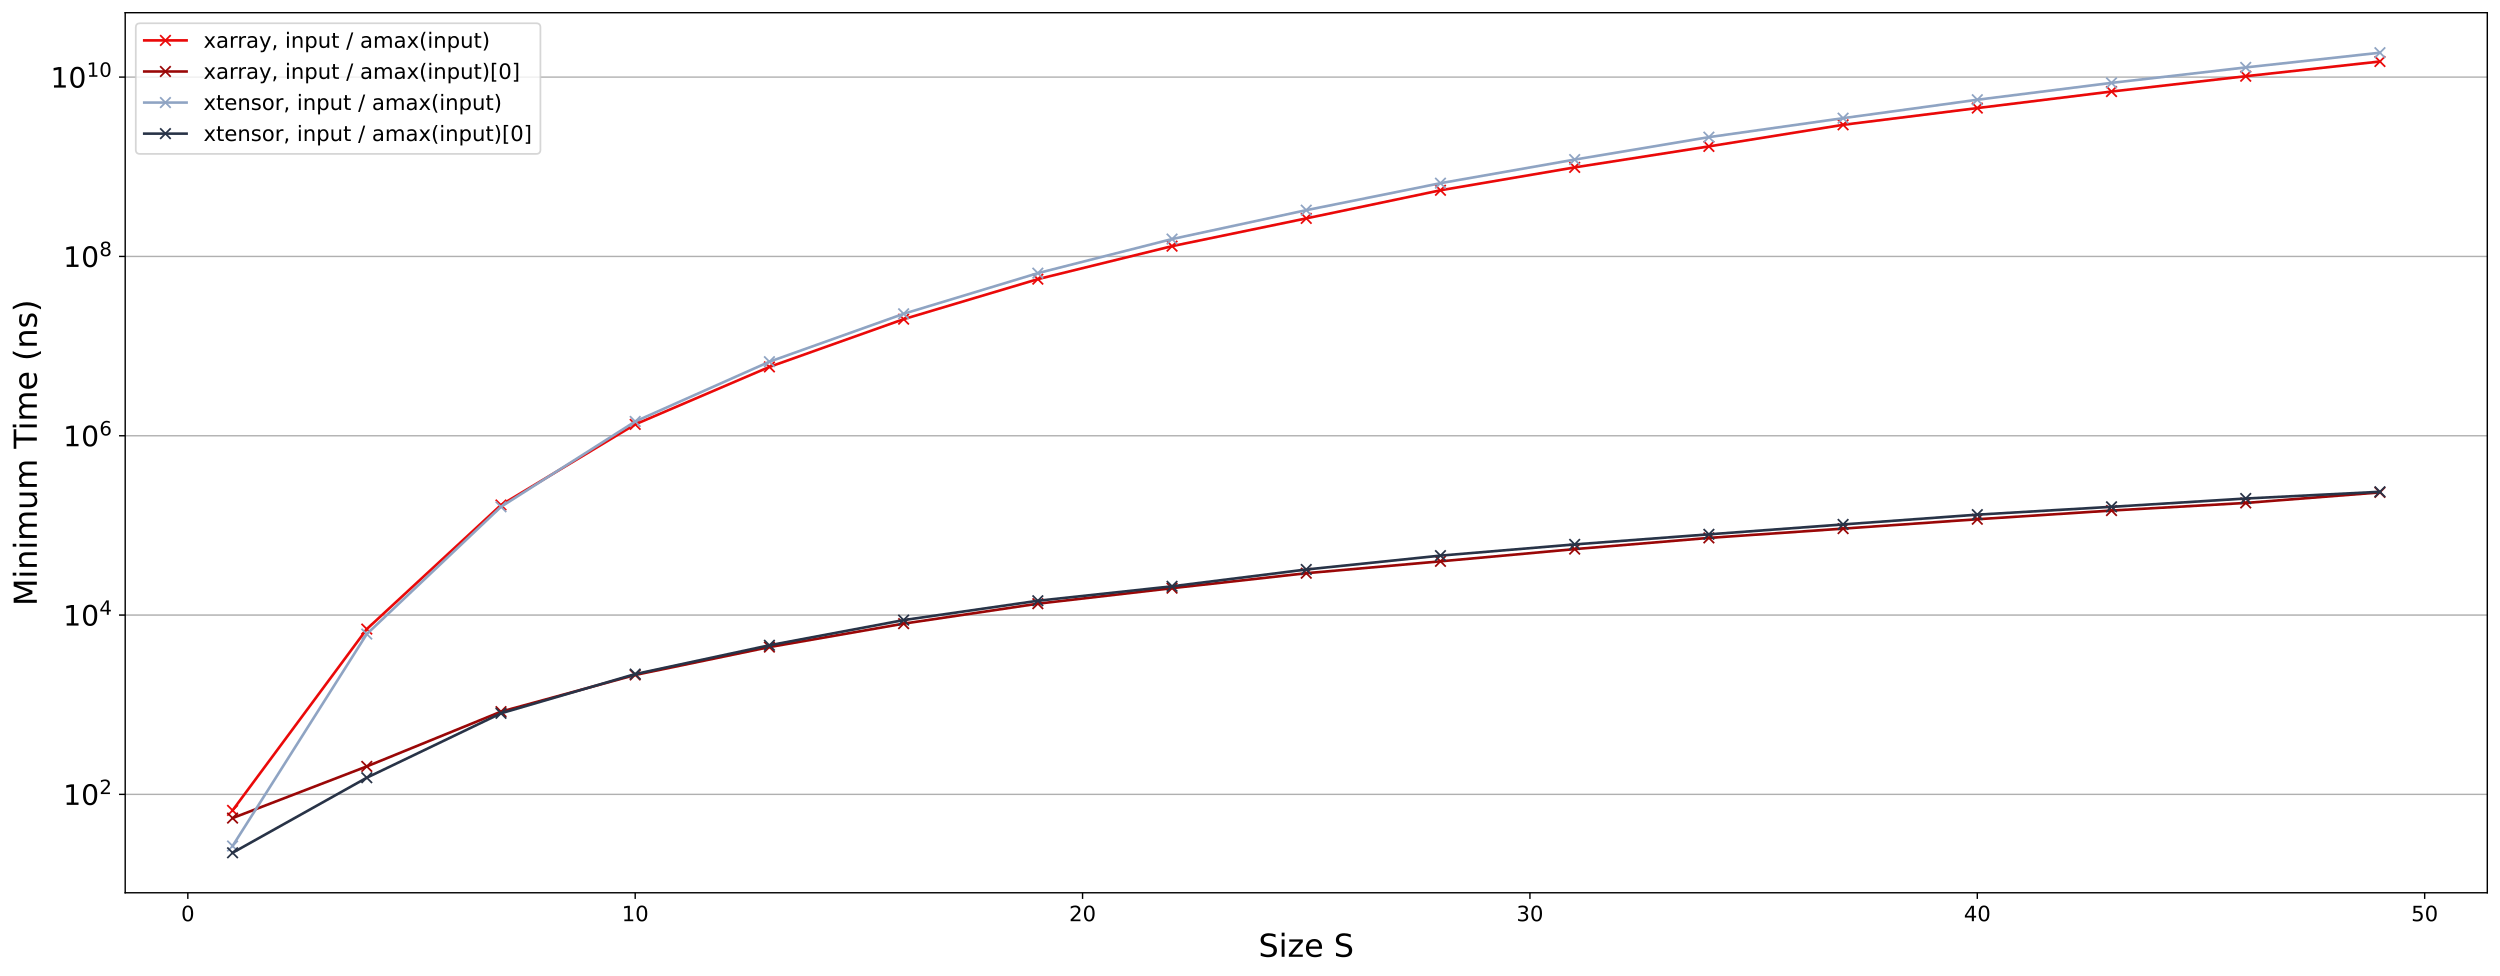 <?xml version="1.0" encoding="utf-8" standalone="no"?>
<!DOCTYPE svg PUBLIC "-//W3C//DTD SVG 1.1//EN"
  "http://www.w3.org/Graphics/SVG/1.1/DTD/svg11.dtd">
<!-- Created with matplotlib (https://matplotlib.org/) -->
<svg height="553.394pt" version="1.1" viewBox="0 0 1417.381 553.394" width="1417.381pt" xmlns="http://www.w3.org/2000/svg" xmlns:xlink="http://www.w3.org/1999/xlink">
 <defs>
  <style type="text/css">
*{stroke-linecap:butt;stroke-linejoin:round;}
  </style>
 </defs>
 <g id="figure_1">
  <g id="patch_1">
   <path d="M 0 553.394 
L 1417.381 553.394 
L 1417.381 0 
L 0 0 
z
" style="fill:#ffffff;"/>
  </g>
  <g id="axes_1">
   <g id="patch_2">
    <path d="M 70.981 506.16 
L 1410.181 506.16 
L 1410.181 7.2 
L 70.981 7.2 
z
" style="fill:#ffffff;"/>
   </g>
   <g id="matplotlib.axis_1">
    <g id="xtick_1">
     <g id="line2d_1">
      <defs>
       <path d="M 0 0 
L 0 3.5 
" id="mf62bafee91" style="stroke:#000000;stroke-width:0.8;"/>
      </defs>
      <g>
       <use style="stroke:#000000;stroke-width:0.8;" x="106.49" xlink:href="#mf62bafee91" y="506.16"/>
      </g>
     </g>
     <g id="text_1">
      <!-- 0 -->
      <defs>
       <path d="M 31.781 66.406 
Q 24.172 66.406 20.328 58.906 
Q 16.5 51.422 16.5 36.375 
Q 16.5 21.391 20.328 13.891 
Q 24.172 6.391 31.781 6.391 
Q 39.453 6.391 43.281 13.891 
Q 47.125 21.391 47.125 36.375 
Q 47.125 51.422 43.281 58.906 
Q 39.453 66.406 31.781 66.406 
z
M 31.781 74.219 
Q 44.047 74.219 50.516 64.516 
Q 56.984 54.828 56.984 36.375 
Q 56.984 17.969 50.516 8.266 
Q 44.047 -1.422 31.781 -1.422 
Q 19.531 -1.422 13.062 8.266 
Q 6.594 17.969 6.594 36.375 
Q 6.594 54.828 13.062 64.516 
Q 19.531 74.219 31.781 74.219 
z
" id="DejaVuSans-48"/>
      </defs>
      <g transform="translate(102.672 522.278)scale(0.12 -0.12)">
       <use xlink:href="#DejaVuSans-48"/>
      </g>
     </g>
    </g>
    <g id="xtick_2">
     <g id="line2d_2">
      <g>
       <use style="stroke:#000000;stroke-width:0.8;" x="360.126" xlink:href="#mf62bafee91" y="506.16"/>
      </g>
     </g>
     <g id="text_2">
      <!-- 10 -->
      <defs>
       <path d="M 12.406 8.297 
L 28.516 8.297 
L 28.516 63.922 
L 10.984 60.406 
L 10.984 69.391 
L 28.422 72.906 
L 38.281 72.906 
L 38.281 8.297 
L 54.391 8.297 
L 54.391 0 
L 12.406 0 
z
" id="DejaVuSans-49"/>
      </defs>
      <g transform="translate(352.491 522.278)scale(0.12 -0.12)">
       <use xlink:href="#DejaVuSans-49"/>
       <use x="63.623" xlink:href="#DejaVuSans-48"/>
      </g>
     </g>
    </g>
    <g id="xtick_3">
     <g id="line2d_3">
      <g>
       <use style="stroke:#000000;stroke-width:0.8;" x="613.762" xlink:href="#mf62bafee91" y="506.16"/>
      </g>
     </g>
     <g id="text_3">
      <!-- 20 -->
      <defs>
       <path d="M 19.188 8.297 
L 53.609 8.297 
L 53.609 0 
L 7.328 0 
L 7.328 8.297 
Q 12.938 14.109 22.625 23.891 
Q 32.328 33.688 34.812 36.531 
Q 39.547 41.844 41.422 45.531 
Q 43.312 49.219 43.312 52.781 
Q 43.312 58.594 39.234 62.25 
Q 35.156 65.922 28.609 65.922 
Q 23.969 65.922 18.812 64.312 
Q 13.672 62.703 7.812 59.422 
L 7.812 69.391 
Q 13.766 71.781 18.938 73 
Q 24.125 74.219 28.422 74.219 
Q 39.75 74.219 46.484 68.547 
Q 53.219 62.891 53.219 53.422 
Q 53.219 48.922 51.531 44.891 
Q 49.859 40.875 45.406 35.406 
Q 44.188 33.984 37.641 27.219 
Q 31.109 20.453 19.188 8.297 
z
" id="DejaVuSans-50"/>
      </defs>
      <g transform="translate(606.127 522.278)scale(0.12 -0.12)">
       <use xlink:href="#DejaVuSans-50"/>
       <use x="63.623" xlink:href="#DejaVuSans-48"/>
      </g>
     </g>
    </g>
    <g id="xtick_4">
     <g id="line2d_4">
      <g>
       <use style="stroke:#000000;stroke-width:0.8;" x="867.399" xlink:href="#mf62bafee91" y="506.16"/>
      </g>
     </g>
     <g id="text_4">
      <!-- 30 -->
      <defs>
       <path d="M 40.578 39.312 
Q 47.656 37.797 51.625 33 
Q 55.609 28.219 55.609 21.188 
Q 55.609 10.406 48.188 4.484 
Q 40.766 -1.422 27.094 -1.422 
Q 22.516 -1.422 17.656 -0.516 
Q 12.797 0.391 7.625 2.203 
L 7.625 11.719 
Q 11.719 9.328 16.594 8.109 
Q 21.484 6.891 26.812 6.891 
Q 36.078 6.891 40.938 10.547 
Q 45.797 14.203 45.797 21.188 
Q 45.797 27.641 41.281 31.266 
Q 36.766 34.906 28.719 34.906 
L 20.219 34.906 
L 20.219 43.016 
L 29.109 43.016 
Q 36.375 43.016 40.234 45.922 
Q 44.094 48.828 44.094 54.297 
Q 44.094 59.906 40.109 62.906 
Q 36.141 65.922 28.719 65.922 
Q 24.656 65.922 20.016 65.031 
Q 15.375 64.156 9.812 62.312 
L 9.812 71.094 
Q 15.438 72.656 20.344 73.438 
Q 25.25 74.219 29.594 74.219 
Q 40.828 74.219 47.359 69.109 
Q 53.906 64.016 53.906 55.328 
Q 53.906 49.266 50.438 45.094 
Q 46.969 40.922 40.578 39.312 
z
" id="DejaVuSans-51"/>
      </defs>
      <g transform="translate(859.764 522.278)scale(0.12 -0.12)">
       <use xlink:href="#DejaVuSans-51"/>
       <use x="63.623" xlink:href="#DejaVuSans-48"/>
      </g>
     </g>
    </g>
    <g id="xtick_5">
     <g id="line2d_5">
      <g>
       <use style="stroke:#000000;stroke-width:0.8;" x="1121.035" xlink:href="#mf62bafee91" y="506.16"/>
      </g>
     </g>
     <g id="text_5">
      <!-- 40 -->
      <defs>
       <path d="M 37.797 64.312 
L 12.891 25.391 
L 37.797 25.391 
z
M 35.203 72.906 
L 47.609 72.906 
L 47.609 25.391 
L 58.016 25.391 
L 58.016 17.188 
L 47.609 17.188 
L 47.609 0 
L 37.797 0 
L 37.797 17.188 
L 4.891 17.188 
L 4.891 26.703 
z
" id="DejaVuSans-52"/>
      </defs>
      <g transform="translate(1113.4 522.278)scale(0.12 -0.12)">
       <use xlink:href="#DejaVuSans-52"/>
       <use x="63.623" xlink:href="#DejaVuSans-48"/>
      </g>
     </g>
    </g>
    <g id="xtick_6">
     <g id="line2d_6">
      <g>
       <use style="stroke:#000000;stroke-width:0.8;" x="1374.672" xlink:href="#mf62bafee91" y="506.16"/>
      </g>
     </g>
     <g id="text_6">
      <!-- 50 -->
      <defs>
       <path d="M 10.797 72.906 
L 49.516 72.906 
L 49.516 64.594 
L 19.828 64.594 
L 19.828 46.734 
Q 21.969 47.469 24.109 47.828 
Q 26.266 48.188 28.422 48.188 
Q 40.625 48.188 47.75 41.5 
Q 54.891 34.812 54.891 23.391 
Q 54.891 11.625 47.562 5.094 
Q 40.234 -1.422 26.906 -1.422 
Q 22.312 -1.422 17.547 -0.641 
Q 12.797 0.141 7.719 1.703 
L 7.719 11.625 
Q 12.109 9.234 16.797 8.062 
Q 21.484 6.891 26.703 6.891 
Q 35.156 6.891 40.078 11.328 
Q 45.016 15.766 45.016 23.391 
Q 45.016 31 40.078 35.438 
Q 35.156 39.891 26.703 39.891 
Q 22.75 39.891 18.812 39.016 
Q 14.891 38.141 10.797 36.281 
z
" id="DejaVuSans-53"/>
      </defs>
      <g transform="translate(1367.037 522.278)scale(0.12 -0.12)">
       <use xlink:href="#DejaVuSans-53"/>
       <use x="63.623" xlink:href="#DejaVuSans-48"/>
      </g>
     </g>
    </g>
    <g id="text_7">
     <!-- Size S -->
     <defs>
      <path d="M 53.516 70.516 
L 53.516 60.891 
Q 47.906 63.578 42.922 64.891 
Q 37.938 66.219 33.297 66.219 
Q 25.25 66.219 20.875 63.094 
Q 16.5 59.969 16.5 54.203 
Q 16.5 49.359 19.406 46.891 
Q 22.312 44.438 30.422 42.922 
L 36.375 41.703 
Q 47.406 39.594 52.656 34.297 
Q 57.906 29 57.906 20.125 
Q 57.906 9.516 50.797 4.047 
Q 43.703 -1.422 29.984 -1.422 
Q 24.812 -1.422 18.969 -0.25 
Q 13.141 0.922 6.891 3.219 
L 6.891 13.375 
Q 12.891 10.016 18.656 8.297 
Q 24.422 6.594 29.984 6.594 
Q 38.422 6.594 43.016 9.906 
Q 47.609 13.234 47.609 19.391 
Q 47.609 24.75 44.312 27.781 
Q 41.016 30.812 33.5 32.328 
L 27.484 33.5 
Q 16.453 35.688 11.516 40.375 
Q 6.594 45.062 6.594 53.422 
Q 6.594 63.094 13.406 68.656 
Q 20.219 74.219 32.172 74.219 
Q 37.312 74.219 42.625 73.281 
Q 47.953 72.359 53.516 70.516 
z
" id="DejaVuSans-83"/>
      <path d="M 9.422 54.688 
L 18.406 54.688 
L 18.406 0 
L 9.422 0 
z
M 9.422 75.984 
L 18.406 75.984 
L 18.406 64.594 
L 9.422 64.594 
z
" id="DejaVuSans-105"/>
      <path d="M 5.516 54.688 
L 48.188 54.688 
L 48.188 46.484 
L 14.406 7.172 
L 48.188 7.172 
L 48.188 0 
L 4.297 0 
L 4.297 8.203 
L 38.094 47.516 
L 5.516 47.516 
z
" id="DejaVuSans-122"/>
      <path d="M 56.203 29.594 
L 56.203 25.203 
L 14.891 25.203 
Q 15.484 15.922 20.484 11.062 
Q 25.484 6.203 34.422 6.203 
Q 39.594 6.203 44.453 7.469 
Q 49.312 8.734 54.109 11.281 
L 54.109 2.781 
Q 49.266 0.734 44.188 -0.344 
Q 39.109 -1.422 33.891 -1.422 
Q 20.797 -1.422 13.156 6.188 
Q 5.516 13.812 5.516 26.812 
Q 5.516 40.234 12.766 48.109 
Q 20.016 56 32.328 56 
Q 43.359 56 49.781 48.891 
Q 56.203 41.797 56.203 29.594 
z
M 47.219 32.234 
Q 47.125 39.594 43.094 43.984 
Q 39.062 48.391 32.422 48.391 
Q 24.906 48.391 20.391 44.141 
Q 15.875 39.891 15.188 32.172 
z
" id="DejaVuSans-101"/>
      <path id="DejaVuSans-32"/>
     </defs>
     <g transform="translate(713.531 542.451)scale(0.18 -0.18)">
      <use xlink:href="#DejaVuSans-83"/>
      <use x="63.477" xlink:href="#DejaVuSans-105"/>
      <use x="91.26" xlink:href="#DejaVuSans-122"/>
      <use x="143.75" xlink:href="#DejaVuSans-101"/>
      <use x="205.273" xlink:href="#DejaVuSans-32"/>
      <use x="237.061" xlink:href="#DejaVuSans-83"/>
     </g>
    </g>
   </g>
   <g id="matplotlib.axis_2">
    <g id="ytick_1">
     <g id="line2d_7">
      <path clip-path="url(#p897cdc157d)" d="M 70.981 450.374 
L 1410.181 450.374 
" style="fill:none;stroke:#b0b0b0;stroke-linecap:square;stroke-width:0.8;"/>
     </g>
     <g id="line2d_8">
      <defs>
       <path d="M 0 0 
L -3.5 0 
" id="m7fc345e28e" style="stroke:#000000;stroke-width:0.8;"/>
      </defs>
      <g>
       <use style="stroke:#000000;stroke-width:0.8;" x="70.981" xlink:href="#m7fc345e28e" y="450.374"/>
      </g>
     </g>
     <g id="text_8">
      <!-- $\mathdefault{10^{2}}$ -->
      <g transform="translate(35.821 456.453)scale(0.16 -0.16)">
       <use transform="translate(0 0.766)" xlink:href="#DejaVuSans-49"/>
       <use transform="translate(63.623 0.766)" xlink:href="#DejaVuSans-48"/>
       <use transform="translate(128.203 39.047)scale(0.7)" xlink:href="#DejaVuSans-50"/>
      </g>
     </g>
    </g>
    <g id="ytick_2">
     <g id="line2d_9">
      <path clip-path="url(#p897cdc157d)" d="M 70.981 348.711 
L 1410.181 348.711 
" style="fill:none;stroke:#b0b0b0;stroke-linecap:square;stroke-width:0.8;"/>
     </g>
     <g id="line2d_10">
      <g>
       <use style="stroke:#000000;stroke-width:0.8;" x="70.981" xlink:href="#m7fc345e28e" y="348.711"/>
      </g>
     </g>
     <g id="text_9">
      <!-- $\mathdefault{10^{4}}$ -->
      <g transform="translate(35.821 354.79)scale(0.16 -0.16)">
       <use transform="translate(0 0.684)" xlink:href="#DejaVuSans-49"/>
       <use transform="translate(63.623 0.684)" xlink:href="#DejaVuSans-48"/>
       <use transform="translate(128.203 38.966)scale(0.7)" xlink:href="#DejaVuSans-52"/>
      </g>
     </g>
    </g>
    <g id="ytick_3">
     <g id="line2d_11">
      <path clip-path="url(#p897cdc157d)" d="M 70.981 247.047 
L 1410.181 247.047 
" style="fill:none;stroke:#b0b0b0;stroke-linecap:square;stroke-width:0.8;"/>
     </g>
     <g id="line2d_12">
      <g>
       <use style="stroke:#000000;stroke-width:0.8;" x="70.981" xlink:href="#m7fc345e28e" y="247.047"/>
      </g>
     </g>
     <g id="text_10">
      <!-- $\mathdefault{10^{6}}$ -->
      <defs>
       <path d="M 33.016 40.375 
Q 26.375 40.375 22.484 35.828 
Q 18.609 31.297 18.609 23.391 
Q 18.609 15.531 22.484 10.953 
Q 26.375 6.391 33.016 6.391 
Q 39.656 6.391 43.531 10.953 
Q 47.406 15.531 47.406 23.391 
Q 47.406 31.297 43.531 35.828 
Q 39.656 40.375 33.016 40.375 
z
M 52.594 71.297 
L 52.594 62.312 
Q 48.875 64.062 45.094 64.984 
Q 41.312 65.922 37.594 65.922 
Q 27.828 65.922 22.672 59.328 
Q 17.531 52.734 16.797 39.406 
Q 19.672 43.656 24.016 45.922 
Q 28.375 48.188 33.594 48.188 
Q 44.578 48.188 50.953 41.516 
Q 57.328 34.859 57.328 23.391 
Q 57.328 12.156 50.688 5.359 
Q 44.047 -1.422 33.016 -1.422 
Q 20.359 -1.422 13.672 8.266 
Q 6.984 17.969 6.984 36.375 
Q 6.984 53.656 15.188 63.938 
Q 23.391 74.219 37.203 74.219 
Q 40.922 74.219 44.703 73.484 
Q 48.484 72.75 52.594 71.297 
z
" id="DejaVuSans-54"/>
      </defs>
      <g transform="translate(35.821 253.126)scale(0.16 -0.16)">
       <use transform="translate(0 0.766)" xlink:href="#DejaVuSans-49"/>
       <use transform="translate(63.623 0.766)" xlink:href="#DejaVuSans-48"/>
       <use transform="translate(128.203 39.047)scale(0.7)" xlink:href="#DejaVuSans-54"/>
      </g>
     </g>
    </g>
    <g id="ytick_4">
     <g id="line2d_13">
      <path clip-path="url(#p897cdc157d)" d="M 70.981 145.384 
L 1410.181 145.384 
" style="fill:none;stroke:#b0b0b0;stroke-linecap:square;stroke-width:0.8;"/>
     </g>
     <g id="line2d_14">
      <g>
       <use style="stroke:#000000;stroke-width:0.8;" x="70.981" xlink:href="#m7fc345e28e" y="145.384"/>
      </g>
     </g>
     <g id="text_11">
      <!-- $\mathdefault{10^{8}}$ -->
      <defs>
       <path d="M 31.781 34.625 
Q 24.75 34.625 20.719 30.859 
Q 16.703 27.094 16.703 20.516 
Q 16.703 13.922 20.719 10.156 
Q 24.75 6.391 31.781 6.391 
Q 38.812 6.391 42.859 10.172 
Q 46.922 13.969 46.922 20.516 
Q 46.922 27.094 42.891 30.859 
Q 38.875 34.625 31.781 34.625 
z
M 21.922 38.812 
Q 15.578 40.375 12.031 44.719 
Q 8.5 49.078 8.5 55.328 
Q 8.5 64.062 14.719 69.141 
Q 20.953 74.219 31.781 74.219 
Q 42.672 74.219 48.875 69.141 
Q 55.078 64.062 55.078 55.328 
Q 55.078 49.078 51.531 44.719 
Q 48 40.375 41.703 38.812 
Q 48.828 37.156 52.797 32.312 
Q 56.781 27.484 56.781 20.516 
Q 56.781 9.906 50.312 4.234 
Q 43.844 -1.422 31.781 -1.422 
Q 19.734 -1.422 13.25 4.234 
Q 6.781 9.906 6.781 20.516 
Q 6.781 27.484 10.781 32.312 
Q 14.797 37.156 21.922 38.812 
z
M 18.312 54.391 
Q 18.312 48.734 21.844 45.562 
Q 25.391 42.391 31.781 42.391 
Q 38.141 42.391 41.719 45.562 
Q 45.312 48.734 45.312 54.391 
Q 45.312 60.062 41.719 63.234 
Q 38.141 66.406 31.781 66.406 
Q 25.391 66.406 21.844 63.234 
Q 18.312 60.062 18.312 54.391 
z
" id="DejaVuSans-56"/>
      </defs>
      <g transform="translate(35.821 151.463)scale(0.16 -0.16)">
       <use transform="translate(0 0.766)" xlink:href="#DejaVuSans-49"/>
       <use transform="translate(63.623 0.766)" xlink:href="#DejaVuSans-48"/>
       <use transform="translate(128.203 39.047)scale(0.7)" xlink:href="#DejaVuSans-56"/>
      </g>
     </g>
    </g>
    <g id="ytick_5">
     <g id="line2d_15">
      <path clip-path="url(#p897cdc157d)" d="M 70.981 43.72 
L 1410.181 43.72 
" style="fill:none;stroke:#b0b0b0;stroke-linecap:square;stroke-width:0.8;"/>
     </g>
     <g id="line2d_16">
      <g>
       <use style="stroke:#000000;stroke-width:0.8;" x="70.981" xlink:href="#m7fc345e28e" y="43.72"/>
      </g>
     </g>
     <g id="text_12">
      <!-- $\mathdefault{10^{10}}$ -->
      <g transform="translate(28.621 49.799)scale(0.16 -0.16)">
       <use transform="translate(0 0.766)" xlink:href="#DejaVuSans-49"/>
       <use transform="translate(63.623 0.766)" xlink:href="#DejaVuSans-48"/>
       <use transform="translate(128.203 39.047)scale(0.7)" xlink:href="#DejaVuSans-49"/>
       <use transform="translate(172.739 39.047)scale(0.7)" xlink:href="#DejaVuSans-48"/>
      </g>
     </g>
    </g>
    <g id="text_13">
     <!-- Minimum Time (ns) -->
     <defs>
      <path d="M 9.812 72.906 
L 24.516 72.906 
L 43.109 23.297 
L 61.812 72.906 
L 76.516 72.906 
L 76.516 0 
L 66.891 0 
L 66.891 64.016 
L 48.094 14.016 
L 38.188 14.016 
L 19.391 64.016 
L 19.391 0 
L 9.812 0 
z
" id="DejaVuSans-77"/>
      <path d="M 54.891 33.016 
L 54.891 0 
L 45.906 0 
L 45.906 32.719 
Q 45.906 40.484 42.875 44.328 
Q 39.844 48.188 33.797 48.188 
Q 26.516 48.188 22.312 43.547 
Q 18.109 38.922 18.109 30.906 
L 18.109 0 
L 9.078 0 
L 9.078 54.688 
L 18.109 54.688 
L 18.109 46.188 
Q 21.344 51.125 25.703 53.562 
Q 30.078 56 35.797 56 
Q 45.219 56 50.047 50.172 
Q 54.891 44.344 54.891 33.016 
z
" id="DejaVuSans-110"/>
      <path d="M 52 44.188 
Q 55.375 50.25 60.062 53.125 
Q 64.75 56 71.094 56 
Q 79.641 56 84.281 50.016 
Q 88.922 44.047 88.922 33.016 
L 88.922 0 
L 79.891 0 
L 79.891 32.719 
Q 79.891 40.578 77.094 44.375 
Q 74.312 48.188 68.609 48.188 
Q 61.625 48.188 57.562 43.547 
Q 53.516 38.922 53.516 30.906 
L 53.516 0 
L 44.484 0 
L 44.484 32.719 
Q 44.484 40.625 41.703 44.406 
Q 38.922 48.188 33.109 48.188 
Q 26.219 48.188 22.156 43.531 
Q 18.109 38.875 18.109 30.906 
L 18.109 0 
L 9.078 0 
L 9.078 54.688 
L 18.109 54.688 
L 18.109 46.188 
Q 21.188 51.219 25.484 53.609 
Q 29.781 56 35.688 56 
Q 41.656 56 45.828 52.969 
Q 50 49.953 52 44.188 
z
" id="DejaVuSans-109"/>
      <path d="M 8.5 21.578 
L 8.5 54.688 
L 17.484 54.688 
L 17.484 21.922 
Q 17.484 14.156 20.5 10.266 
Q 23.531 6.391 29.594 6.391 
Q 36.859 6.391 41.078 11.031 
Q 45.312 15.672 45.312 23.688 
L 45.312 54.688 
L 54.297 54.688 
L 54.297 0 
L 45.312 0 
L 45.312 8.406 
Q 42.047 3.422 37.719 1 
Q 33.406 -1.422 27.688 -1.422 
Q 18.266 -1.422 13.375 4.438 
Q 8.5 10.297 8.5 21.578 
z
M 31.109 56 
z
" id="DejaVuSans-117"/>
      <path d="M -0.297 72.906 
L 61.375 72.906 
L 61.375 64.594 
L 35.5 64.594 
L 35.5 0 
L 25.594 0 
L 25.594 64.594 
L -0.297 64.594 
z
" id="DejaVuSans-84"/>
      <path d="M 31 75.875 
Q 24.469 64.656 21.281 53.656 
Q 18.109 42.672 18.109 31.391 
Q 18.109 20.125 21.312 9.062 
Q 24.516 -2 31 -13.188 
L 23.188 -13.188 
Q 15.875 -1.703 12.234 9.375 
Q 8.594 20.453 8.594 31.391 
Q 8.594 42.281 12.203 53.312 
Q 15.828 64.359 23.188 75.875 
z
" id="DejaVuSans-40"/>
      <path d="M 44.281 53.078 
L 44.281 44.578 
Q 40.484 46.531 36.375 47.5 
Q 32.281 48.484 27.875 48.484 
Q 21.188 48.484 17.844 46.438 
Q 14.5 44.391 14.5 40.281 
Q 14.5 37.156 16.891 35.375 
Q 19.281 33.594 26.516 31.984 
L 29.594 31.297 
Q 39.156 29.25 43.188 25.516 
Q 47.219 21.781 47.219 15.094 
Q 47.219 7.469 41.188 3.016 
Q 35.156 -1.422 24.609 -1.422 
Q 20.219 -1.422 15.453 -0.562 
Q 10.688 0.297 5.422 2 
L 5.422 11.281 
Q 10.406 8.688 15.234 7.391 
Q 20.062 6.109 24.812 6.109 
Q 31.156 6.109 34.562 8.281 
Q 37.984 10.453 37.984 14.406 
Q 37.984 18.062 35.516 20.016 
Q 33.062 21.969 24.703 23.781 
L 21.578 24.516 
Q 13.234 26.266 9.516 29.906 
Q 5.812 33.547 5.812 39.891 
Q 5.812 47.609 11.281 51.797 
Q 16.75 56 26.812 56 
Q 31.781 56 36.172 55.266 
Q 40.578 54.547 44.281 53.078 
z
" id="DejaVuSans-115"/>
      <path d="M 8.016 75.875 
L 15.828 75.875 
Q 23.141 64.359 26.781 53.312 
Q 30.422 42.281 30.422 31.391 
Q 30.422 20.453 26.781 9.375 
Q 23.141 -1.703 15.828 -13.188 
L 8.016 -13.188 
Q 14.5 -2 17.703 9.062 
Q 20.906 20.125 20.906 31.391 
Q 20.906 42.672 17.703 53.656 
Q 14.5 64.656 8.016 75.875 
z
" id="DejaVuSans-41"/>
     </defs>
     <g transform="translate(20.877 343.543)rotate(-90)scale(0.18 -0.18)">
      <use xlink:href="#DejaVuSans-77"/>
      <use x="86.279" xlink:href="#DejaVuSans-105"/>
      <use x="114.062" xlink:href="#DejaVuSans-110"/>
      <use x="177.441" xlink:href="#DejaVuSans-105"/>
      <use x="205.225" xlink:href="#DejaVuSans-109"/>
      <use x="302.637" xlink:href="#DejaVuSans-117"/>
      <use x="366.016" xlink:href="#DejaVuSans-109"/>
      <use x="463.428" xlink:href="#DejaVuSans-32"/>
      <use x="495.215" xlink:href="#DejaVuSans-84"/>
      <use x="553.174" xlink:href="#DejaVuSans-105"/>
      <use x="580.957" xlink:href="#DejaVuSans-109"/>
      <use x="678.369" xlink:href="#DejaVuSans-101"/>
      <use x="739.893" xlink:href="#DejaVuSans-32"/>
      <use x="771.68" xlink:href="#DejaVuSans-40"/>
      <use x="810.693" xlink:href="#DejaVuSans-110"/>
      <use x="874.072" xlink:href="#DejaVuSans-115"/>
      <use x="926.172" xlink:href="#DejaVuSans-41"/>
     </g>
    </g>
   </g>
   <g id="line2d_17">
    <path clip-path="url(#p897cdc157d)" d="M 131.853 459.458 
L 207.944 356.662 
L 284.035 286.317 
L 360.126 240.598 
L 436.217 208.016 
L 512.308 180.952 
L 588.399 158.261 
L 664.49 139.557 
L 740.581 123.817 
L 816.672 107.876 
L 892.762 94.9 
L 968.853 83.001 
L 1044.944 70.764 
L 1121.035 61.272 
L 1197.126 51.892 
L 1273.217 43.209 
L 1349.308 34.861 
" style="fill:none;stroke:#ea0909;stroke-linecap:square;stroke-width:1.5;"/>
    <defs>
     <path d="M -3 3 
L 3 -3 
M -3 -3 
L 3 3 
" id="ma62cd145aa" style="stroke:#ea0909;"/>
    </defs>
    <g clip-path="url(#p897cdc157d)">
     <use style="fill:#ea0909;stroke:#ea0909;" x="131.853" xlink:href="#ma62cd145aa" y="459.458"/>
     <use style="fill:#ea0909;stroke:#ea0909;" x="207.944" xlink:href="#ma62cd145aa" y="356.662"/>
     <use style="fill:#ea0909;stroke:#ea0909;" x="284.035" xlink:href="#ma62cd145aa" y="286.317"/>
     <use style="fill:#ea0909;stroke:#ea0909;" x="360.126" xlink:href="#ma62cd145aa" y="240.598"/>
     <use style="fill:#ea0909;stroke:#ea0909;" x="436.217" xlink:href="#ma62cd145aa" y="208.016"/>
     <use style="fill:#ea0909;stroke:#ea0909;" x="512.308" xlink:href="#ma62cd145aa" y="180.952"/>
     <use style="fill:#ea0909;stroke:#ea0909;" x="588.399" xlink:href="#ma62cd145aa" y="158.261"/>
     <use style="fill:#ea0909;stroke:#ea0909;" x="664.49" xlink:href="#ma62cd145aa" y="139.557"/>
     <use style="fill:#ea0909;stroke:#ea0909;" x="740.581" xlink:href="#ma62cd145aa" y="123.817"/>
     <use style="fill:#ea0909;stroke:#ea0909;" x="816.672" xlink:href="#ma62cd145aa" y="107.876"/>
     <use style="fill:#ea0909;stroke:#ea0909;" x="892.762" xlink:href="#ma62cd145aa" y="94.9"/>
     <use style="fill:#ea0909;stroke:#ea0909;" x="968.853" xlink:href="#ma62cd145aa" y="83.001"/>
     <use style="fill:#ea0909;stroke:#ea0909;" x="1044.944" xlink:href="#ma62cd145aa" y="70.764"/>
     <use style="fill:#ea0909;stroke:#ea0909;" x="1121.035" xlink:href="#ma62cd145aa" y="61.272"/>
     <use style="fill:#ea0909;stroke:#ea0909;" x="1197.126" xlink:href="#ma62cd145aa" y="51.892"/>
     <use style="fill:#ea0909;stroke:#ea0909;" x="1273.217" xlink:href="#ma62cd145aa" y="43.209"/>
     <use style="fill:#ea0909;stroke:#ea0909;" x="1349.308" xlink:href="#ma62cd145aa" y="34.861"/>
    </g>
   </g>
   <g id="line2d_18">
    <path clip-path="url(#p897cdc157d)" d="M 131.853 463.811 
L 207.944 434.519 
L 284.035 403.469 
L 360.126 382.66 
L 436.217 366.862 
L 512.308 353.577 
L 588.399 342.262 
L 664.49 333.465 
L 740.581 324.982 
L 816.672 318.241 
L 892.762 311.317 
L 968.853 304.965 
L 1044.944 299.7 
L 1121.035 294.378 
L 1197.126 289.452 
L 1273.217 285.136 
L 1349.308 279.16 
" style="fill:none;stroke:#9a0707;stroke-linecap:square;stroke-width:1.5;"/>
    <defs>
     <path d="M -3 3 
L 3 -3 
M -3 -3 
L 3 3 
" id="m7ce0fe0d9f" style="stroke:#9a0707;"/>
    </defs>
    <g clip-path="url(#p897cdc157d)">
     <use style="fill:#9a0707;stroke:#9a0707;" x="131.853" xlink:href="#m7ce0fe0d9f" y="463.811"/>
     <use style="fill:#9a0707;stroke:#9a0707;" x="207.944" xlink:href="#m7ce0fe0d9f" y="434.519"/>
     <use style="fill:#9a0707;stroke:#9a0707;" x="284.035" xlink:href="#m7ce0fe0d9f" y="403.469"/>
     <use style="fill:#9a0707;stroke:#9a0707;" x="360.126" xlink:href="#m7ce0fe0d9f" y="382.66"/>
     <use style="fill:#9a0707;stroke:#9a0707;" x="436.217" xlink:href="#m7ce0fe0d9f" y="366.862"/>
     <use style="fill:#9a0707;stroke:#9a0707;" x="512.308" xlink:href="#m7ce0fe0d9f" y="353.577"/>
     <use style="fill:#9a0707;stroke:#9a0707;" x="588.399" xlink:href="#m7ce0fe0d9f" y="342.262"/>
     <use style="fill:#9a0707;stroke:#9a0707;" x="664.49" xlink:href="#m7ce0fe0d9f" y="333.465"/>
     <use style="fill:#9a0707;stroke:#9a0707;" x="740.581" xlink:href="#m7ce0fe0d9f" y="324.982"/>
     <use style="fill:#9a0707;stroke:#9a0707;" x="816.672" xlink:href="#m7ce0fe0d9f" y="318.241"/>
     <use style="fill:#9a0707;stroke:#9a0707;" x="892.762" xlink:href="#m7ce0fe0d9f" y="311.317"/>
     <use style="fill:#9a0707;stroke:#9a0707;" x="968.853" xlink:href="#m7ce0fe0d9f" y="304.965"/>
     <use style="fill:#9a0707;stroke:#9a0707;" x="1044.944" xlink:href="#m7ce0fe0d9f" y="299.7"/>
     <use style="fill:#9a0707;stroke:#9a0707;" x="1121.035" xlink:href="#m7ce0fe0d9f" y="294.378"/>
     <use style="fill:#9a0707;stroke:#9a0707;" x="1197.126" xlink:href="#m7ce0fe0d9f" y="289.452"/>
     <use style="fill:#9a0707;stroke:#9a0707;" x="1273.217" xlink:href="#m7ce0fe0d9f" y="285.136"/>
     <use style="fill:#9a0707;stroke:#9a0707;" x="1349.308" xlink:href="#m7ce0fe0d9f" y="279.16"/>
    </g>
   </g>
   <g id="line2d_19">
    <path clip-path="url(#p897cdc157d)" d="M 131.853 479.64 
L 207.944 359.484 
L 284.035 287.344 
L 360.126 238.947 
L 436.217 205.068 
L 512.308 177.908 
L 588.399 154.858 
L 664.49 135.532 
L 740.581 119.153 
L 816.672 103.851 
L 892.762 90.47 
L 968.853 77.75 
L 1044.944 66.995 
L 1121.035 56.545 
L 1197.126 46.986 
L 1273.217 38.222 
L 1349.308 29.88 
" style="fill:none;stroke:#8fa4c3;stroke-linecap:square;stroke-width:1.5;"/>
    <defs>
     <path d="M -3 3 
L 3 -3 
M -3 -3 
L 3 3 
" id="m43aa157629" style="stroke:#8fa4c3;"/>
    </defs>
    <g clip-path="url(#p897cdc157d)">
     <use style="fill:#8fa4c3;stroke:#8fa4c3;" x="131.853" xlink:href="#m43aa157629" y="479.64"/>
     <use style="fill:#8fa4c3;stroke:#8fa4c3;" x="207.944" xlink:href="#m43aa157629" y="359.484"/>
     <use style="fill:#8fa4c3;stroke:#8fa4c3;" x="284.035" xlink:href="#m43aa157629" y="287.344"/>
     <use style="fill:#8fa4c3;stroke:#8fa4c3;" x="360.126" xlink:href="#m43aa157629" y="238.947"/>
     <use style="fill:#8fa4c3;stroke:#8fa4c3;" x="436.217" xlink:href="#m43aa157629" y="205.068"/>
     <use style="fill:#8fa4c3;stroke:#8fa4c3;" x="512.308" xlink:href="#m43aa157629" y="177.908"/>
     <use style="fill:#8fa4c3;stroke:#8fa4c3;" x="588.399" xlink:href="#m43aa157629" y="154.858"/>
     <use style="fill:#8fa4c3;stroke:#8fa4c3;" x="664.49" xlink:href="#m43aa157629" y="135.532"/>
     <use style="fill:#8fa4c3;stroke:#8fa4c3;" x="740.581" xlink:href="#m43aa157629" y="119.153"/>
     <use style="fill:#8fa4c3;stroke:#8fa4c3;" x="816.672" xlink:href="#m43aa157629" y="103.851"/>
     <use style="fill:#8fa4c3;stroke:#8fa4c3;" x="892.762" xlink:href="#m43aa157629" y="90.47"/>
     <use style="fill:#8fa4c3;stroke:#8fa4c3;" x="968.853" xlink:href="#m43aa157629" y="77.75"/>
     <use style="fill:#8fa4c3;stroke:#8fa4c3;" x="1044.944" xlink:href="#m43aa157629" y="66.995"/>
     <use style="fill:#8fa4c3;stroke:#8fa4c3;" x="1121.035" xlink:href="#m43aa157629" y="56.545"/>
     <use style="fill:#8fa4c3;stroke:#8fa4c3;" x="1197.126" xlink:href="#m43aa157629" y="46.986"/>
     <use style="fill:#8fa4c3;stroke:#8fa4c3;" x="1273.217" xlink:href="#m43aa157629" y="38.222"/>
     <use style="fill:#8fa4c3;stroke:#8fa4c3;" x="1349.308" xlink:href="#m43aa157629" y="29.88"/>
    </g>
   </g>
   <g id="line2d_20">
    <path clip-path="url(#p897cdc157d)" d="M 131.853 483.48 
L 207.944 440.92 
L 284.035 404.409 
L 360.126 382.164 
L 436.217 365.835 
L 512.308 351.56 
L 588.399 340.601 
L 664.49 332.409 
L 740.581 322.876 
L 816.672 315.005 
L 892.762 308.653 
L 968.853 302.936 
L 1044.944 297.326 
L 1121.035 291.779 
L 1197.126 287.344 
L 1273.217 282.632 
L 1349.308 278.815 
" style="fill:none;stroke:#283347;stroke-linecap:square;stroke-width:1.5;"/>
    <defs>
     <path d="M -3 3 
L 3 -3 
M -3 -3 
L 3 3 
" id="m13f05cd1bf" style="stroke:#283347;"/>
    </defs>
    <g clip-path="url(#p897cdc157d)">
     <use style="fill:#283347;stroke:#283347;" x="131.853" xlink:href="#m13f05cd1bf" y="483.48"/>
     <use style="fill:#283347;stroke:#283347;" x="207.944" xlink:href="#m13f05cd1bf" y="440.92"/>
     <use style="fill:#283347;stroke:#283347;" x="284.035" xlink:href="#m13f05cd1bf" y="404.409"/>
     <use style="fill:#283347;stroke:#283347;" x="360.126" xlink:href="#m13f05cd1bf" y="382.164"/>
     <use style="fill:#283347;stroke:#283347;" x="436.217" xlink:href="#m13f05cd1bf" y="365.835"/>
     <use style="fill:#283347;stroke:#283347;" x="512.308" xlink:href="#m13f05cd1bf" y="351.56"/>
     <use style="fill:#283347;stroke:#283347;" x="588.399" xlink:href="#m13f05cd1bf" y="340.601"/>
     <use style="fill:#283347;stroke:#283347;" x="664.49" xlink:href="#m13f05cd1bf" y="332.409"/>
     <use style="fill:#283347;stroke:#283347;" x="740.581" xlink:href="#m13f05cd1bf" y="322.876"/>
     <use style="fill:#283347;stroke:#283347;" x="816.672" xlink:href="#m13f05cd1bf" y="315.005"/>
     <use style="fill:#283347;stroke:#283347;" x="892.762" xlink:href="#m13f05cd1bf" y="308.653"/>
     <use style="fill:#283347;stroke:#283347;" x="968.853" xlink:href="#m13f05cd1bf" y="302.936"/>
     <use style="fill:#283347;stroke:#283347;" x="1044.944" xlink:href="#m13f05cd1bf" y="297.326"/>
     <use style="fill:#283347;stroke:#283347;" x="1121.035" xlink:href="#m13f05cd1bf" y="291.779"/>
     <use style="fill:#283347;stroke:#283347;" x="1197.126" xlink:href="#m13f05cd1bf" y="287.344"/>
     <use style="fill:#283347;stroke:#283347;" x="1273.217" xlink:href="#m13f05cd1bf" y="282.632"/>
     <use style="fill:#283347;stroke:#283347;" x="1349.308" xlink:href="#m13f05cd1bf" y="278.815"/>
    </g>
   </g>
   <g id="patch_3">
    <path d="M 70.981 506.16 
L 70.981 7.2 
" style="fill:none;stroke:#000000;stroke-linecap:square;stroke-linejoin:miter;stroke-width:0.8;"/>
   </g>
   <g id="patch_4">
    <path d="M 1410.181 506.16 
L 1410.181 7.2 
" style="fill:none;stroke:#000000;stroke-linecap:square;stroke-linejoin:miter;stroke-width:0.8;"/>
   </g>
   <g id="patch_5">
    <path d="M 70.981 506.16 
L 1410.181 506.16 
" style="fill:none;stroke:#000000;stroke-linecap:square;stroke-linejoin:miter;stroke-width:0.8;"/>
   </g>
   <g id="patch_6">
    <path d="M 70.981 7.2 
L 1410.181 7.2 
" style="fill:none;stroke:#000000;stroke-linecap:square;stroke-linejoin:miter;stroke-width:0.8;"/>
   </g>
   <g id="legend_1">
    <g id="patch_7">
     <path d="M 79.381 87.255 
L 303.994 87.255 
Q 306.394 87.255 306.394 84.855 
L 306.394 15.6 
Q 306.394 13.2 303.994 13.2 
L 79.381 13.2 
Q 76.981 13.2 76.981 15.6 
L 76.981 84.855 
Q 76.981 87.255 79.381 87.255 
z
" style="fill:#ffffff;opacity:0.8;stroke:#cccccc;stroke-linejoin:miter;"/>
    </g>
    <g id="line2d_21">
     <path d="M 81.781 22.918 
L 105.781 22.918 
" style="fill:none;stroke:#ea0909;stroke-linecap:square;stroke-width:1.5;"/>
    </g>
    <g id="line2d_22">
     <g>
      <use style="fill:#ea0909;stroke:#ea0909;" x="93.781" xlink:href="#ma62cd145aa" y="22.918"/>
     </g>
    </g>
    <g id="text_14">
     <!-- xarray, input / amax(input) -->
     <defs>
      <path d="M 54.891 54.688 
L 35.109 28.078 
L 55.906 0 
L 45.312 0 
L 29.391 21.484 
L 13.484 0 
L 2.875 0 
L 24.125 28.609 
L 4.688 54.688 
L 15.281 54.688 
L 29.781 35.203 
L 44.281 54.688 
z
" id="DejaVuSans-120"/>
      <path d="M 34.281 27.484 
Q 23.391 27.484 19.188 25 
Q 14.984 22.516 14.984 16.5 
Q 14.984 11.719 18.141 8.906 
Q 21.297 6.109 26.703 6.109 
Q 34.188 6.109 38.703 11.406 
Q 43.219 16.703 43.219 25.484 
L 43.219 27.484 
z
M 52.203 31.203 
L 52.203 0 
L 43.219 0 
L 43.219 8.297 
Q 40.141 3.328 35.547 0.953 
Q 30.953 -1.422 24.312 -1.422 
Q 15.922 -1.422 10.953 3.297 
Q 6 8.016 6 15.922 
Q 6 25.141 12.172 29.828 
Q 18.359 34.516 30.609 34.516 
L 43.219 34.516 
L 43.219 35.406 
Q 43.219 41.609 39.141 45 
Q 35.062 48.391 27.688 48.391 
Q 23 48.391 18.547 47.266 
Q 14.109 46.141 10.016 43.891 
L 10.016 52.203 
Q 14.938 54.109 19.578 55.047 
Q 24.219 56 28.609 56 
Q 40.484 56 46.344 49.844 
Q 52.203 43.703 52.203 31.203 
z
" id="DejaVuSans-97"/>
      <path d="M 41.109 46.297 
Q 39.594 47.172 37.812 47.578 
Q 36.031 48 33.891 48 
Q 26.266 48 22.188 43.047 
Q 18.109 38.094 18.109 28.812 
L 18.109 0 
L 9.078 0 
L 9.078 54.688 
L 18.109 54.688 
L 18.109 46.188 
Q 20.953 51.172 25.484 53.578 
Q 30.031 56 36.531 56 
Q 37.453 56 38.578 55.875 
Q 39.703 55.766 41.062 55.516 
z
" id="DejaVuSans-114"/>
      <path d="M 32.172 -5.078 
Q 28.375 -14.844 24.75 -17.812 
Q 21.141 -20.797 15.094 -20.797 
L 7.906 -20.797 
L 7.906 -13.281 
L 13.188 -13.281 
Q 16.891 -13.281 18.938 -11.516 
Q 21 -9.766 23.484 -3.219 
L 25.094 0.875 
L 2.984 54.688 
L 12.5 54.688 
L 29.594 11.922 
L 46.688 54.688 
L 56.203 54.688 
z
" id="DejaVuSans-121"/>
      <path d="M 11.719 12.406 
L 22.016 12.406 
L 22.016 4 
L 14.016 -11.625 
L 7.719 -11.625 
L 11.719 4 
z
" id="DejaVuSans-44"/>
      <path d="M 18.109 8.203 
L 18.109 -20.797 
L 9.078 -20.797 
L 9.078 54.688 
L 18.109 54.688 
L 18.109 46.391 
Q 20.953 51.266 25.266 53.625 
Q 29.594 56 35.594 56 
Q 45.562 56 51.781 48.094 
Q 58.016 40.188 58.016 27.297 
Q 58.016 14.406 51.781 6.484 
Q 45.562 -1.422 35.594 -1.422 
Q 29.594 -1.422 25.266 0.953 
Q 20.953 3.328 18.109 8.203 
z
M 48.688 27.297 
Q 48.688 37.203 44.609 42.844 
Q 40.531 48.484 33.406 48.484 
Q 26.266 48.484 22.188 42.844 
Q 18.109 37.203 18.109 27.297 
Q 18.109 17.391 22.188 11.75 
Q 26.266 6.109 33.406 6.109 
Q 40.531 6.109 44.609 11.75 
Q 48.688 17.391 48.688 27.297 
z
" id="DejaVuSans-112"/>
      <path d="M 18.312 70.219 
L 18.312 54.688 
L 36.812 54.688 
L 36.812 47.703 
L 18.312 47.703 
L 18.312 18.016 
Q 18.312 11.328 20.141 9.422 
Q 21.969 7.516 27.594 7.516 
L 36.812 7.516 
L 36.812 0 
L 27.594 0 
Q 17.188 0 13.234 3.875 
Q 9.281 7.766 9.281 18.016 
L 9.281 47.703 
L 2.688 47.703 
L 2.688 54.688 
L 9.281 54.688 
L 9.281 70.219 
z
" id="DejaVuSans-116"/>
      <path d="M 25.391 72.906 
L 33.688 72.906 
L 8.297 -9.281 
L 0 -9.281 
z
" id="DejaVuSans-47"/>
     </defs>
     <g transform="translate(115.381 27.118)scale(0.12 -0.12)">
      <use xlink:href="#DejaVuSans-120"/>
      <use x="59.18" xlink:href="#DejaVuSans-97"/>
      <use x="120.459" xlink:href="#DejaVuSans-114"/>
      <use x="159.822" xlink:href="#DejaVuSans-114"/>
      <use x="200.936" xlink:href="#DejaVuSans-97"/>
      <use x="262.215" xlink:href="#DejaVuSans-121"/>
      <use x="321.395" xlink:href="#DejaVuSans-44"/>
      <use x="353.182" xlink:href="#DejaVuSans-32"/>
      <use x="384.969" xlink:href="#DejaVuSans-105"/>
      <use x="412.752" xlink:href="#DejaVuSans-110"/>
      <use x="476.131" xlink:href="#DejaVuSans-112"/>
      <use x="539.607" xlink:href="#DejaVuSans-117"/>
      <use x="602.986" xlink:href="#DejaVuSans-116"/>
      <use x="642.195" xlink:href="#DejaVuSans-32"/>
      <use x="673.982" xlink:href="#DejaVuSans-47"/>
      <use x="707.674" xlink:href="#DejaVuSans-32"/>
      <use x="739.461" xlink:href="#DejaVuSans-97"/>
      <use x="800.74" xlink:href="#DejaVuSans-109"/>
      <use x="898.152" xlink:href="#DejaVuSans-97"/>
      <use x="959.432" xlink:href="#DejaVuSans-120"/>
      <use x="1018.611" xlink:href="#DejaVuSans-40"/>
      <use x="1057.625" xlink:href="#DejaVuSans-105"/>
      <use x="1085.408" xlink:href="#DejaVuSans-110"/>
      <use x="1148.787" xlink:href="#DejaVuSans-112"/>
      <use x="1212.264" xlink:href="#DejaVuSans-117"/>
      <use x="1275.643" xlink:href="#DejaVuSans-116"/>
      <use x="1314.852" xlink:href="#DejaVuSans-41"/>
     </g>
    </g>
    <g id="line2d_23">
     <path d="M 81.781 40.532 
L 105.781 40.532 
" style="fill:none;stroke:#9a0707;stroke-linecap:square;stroke-width:1.5;"/>
    </g>
    <g id="line2d_24">
     <g>
      <use style="fill:#9a0707;stroke:#9a0707;" x="93.781" xlink:href="#m7ce0fe0d9f" y="40.532"/>
     </g>
    </g>
    <g id="text_15">
     <!-- xarray, input / amax(input)[0] -->
     <defs>
      <path d="M 8.594 75.984 
L 29.297 75.984 
L 29.297 69 
L 17.578 69 
L 17.578 -6.203 
L 29.297 -6.203 
L 29.297 -13.188 
L 8.594 -13.188 
z
" id="DejaVuSans-91"/>
      <path d="M 30.422 75.984 
L 30.422 -13.188 
L 9.719 -13.188 
L 9.719 -6.203 
L 21.391 -6.203 
L 21.391 69 
L 9.719 69 
L 9.719 75.984 
z
" id="DejaVuSans-93"/>
     </defs>
     <g transform="translate(115.381 44.732)scale(0.12 -0.12)">
      <use xlink:href="#DejaVuSans-120"/>
      <use x="59.18" xlink:href="#DejaVuSans-97"/>
      <use x="120.459" xlink:href="#DejaVuSans-114"/>
      <use x="159.822" xlink:href="#DejaVuSans-114"/>
      <use x="200.936" xlink:href="#DejaVuSans-97"/>
      <use x="262.215" xlink:href="#DejaVuSans-121"/>
      <use x="321.395" xlink:href="#DejaVuSans-44"/>
      <use x="353.182" xlink:href="#DejaVuSans-32"/>
      <use x="384.969" xlink:href="#DejaVuSans-105"/>
      <use x="412.752" xlink:href="#DejaVuSans-110"/>
      <use x="476.131" xlink:href="#DejaVuSans-112"/>
      <use x="539.607" xlink:href="#DejaVuSans-117"/>
      <use x="602.986" xlink:href="#DejaVuSans-116"/>
      <use x="642.195" xlink:href="#DejaVuSans-32"/>
      <use x="673.982" xlink:href="#DejaVuSans-47"/>
      <use x="707.674" xlink:href="#DejaVuSans-32"/>
      <use x="739.461" xlink:href="#DejaVuSans-97"/>
      <use x="800.74" xlink:href="#DejaVuSans-109"/>
      <use x="898.152" xlink:href="#DejaVuSans-97"/>
      <use x="959.432" xlink:href="#DejaVuSans-120"/>
      <use x="1018.611" xlink:href="#DejaVuSans-40"/>
      <use x="1057.625" xlink:href="#DejaVuSans-105"/>
      <use x="1085.408" xlink:href="#DejaVuSans-110"/>
      <use x="1148.787" xlink:href="#DejaVuSans-112"/>
      <use x="1212.264" xlink:href="#DejaVuSans-117"/>
      <use x="1275.643" xlink:href="#DejaVuSans-116"/>
      <use x="1314.852" xlink:href="#DejaVuSans-41"/>
      <use x="1353.865" xlink:href="#DejaVuSans-91"/>
      <use x="1392.879" xlink:href="#DejaVuSans-48"/>
      <use x="1456.502" xlink:href="#DejaVuSans-93"/>
     </g>
    </g>
    <g id="line2d_25">
     <path d="M 81.781 58.146 
L 105.781 58.146 
" style="fill:none;stroke:#8fa4c3;stroke-linecap:square;stroke-width:1.5;"/>
    </g>
    <g id="line2d_26">
     <g>
      <use style="fill:#8fa4c3;stroke:#8fa4c3;" x="93.781" xlink:href="#m43aa157629" y="58.146"/>
     </g>
    </g>
    <g id="text_16">
     <!-- xtensor, input / amax(input) -->
     <defs>
      <path d="M 30.609 48.391 
Q 23.391 48.391 19.188 42.75 
Q 14.984 37.109 14.984 27.297 
Q 14.984 17.484 19.156 11.844 
Q 23.344 6.203 30.609 6.203 
Q 37.797 6.203 41.984 11.859 
Q 46.188 17.531 46.188 27.297 
Q 46.188 37.016 41.984 42.703 
Q 37.797 48.391 30.609 48.391 
z
M 30.609 56 
Q 42.328 56 49.016 48.375 
Q 55.719 40.766 55.719 27.297 
Q 55.719 13.875 49.016 6.219 
Q 42.328 -1.422 30.609 -1.422 
Q 18.844 -1.422 12.172 6.219 
Q 5.516 13.875 5.516 27.297 
Q 5.516 40.766 12.172 48.375 
Q 18.844 56 30.609 56 
z
" id="DejaVuSans-111"/>
     </defs>
     <g transform="translate(115.381 62.346)scale(0.12 -0.12)">
      <use xlink:href="#DejaVuSans-120"/>
      <use x="59.18" xlink:href="#DejaVuSans-116"/>
      <use x="98.389" xlink:href="#DejaVuSans-101"/>
      <use x="159.912" xlink:href="#DejaVuSans-110"/>
      <use x="223.291" xlink:href="#DejaVuSans-115"/>
      <use x="275.391" xlink:href="#DejaVuSans-111"/>
      <use x="336.572" xlink:href="#DejaVuSans-114"/>
      <use x="377.686" xlink:href="#DejaVuSans-44"/>
      <use x="409.473" xlink:href="#DejaVuSans-32"/>
      <use x="441.26" xlink:href="#DejaVuSans-105"/>
      <use x="469.043" xlink:href="#DejaVuSans-110"/>
      <use x="532.422" xlink:href="#DejaVuSans-112"/>
      <use x="595.898" xlink:href="#DejaVuSans-117"/>
      <use x="659.277" xlink:href="#DejaVuSans-116"/>
      <use x="698.486" xlink:href="#DejaVuSans-32"/>
      <use x="730.273" xlink:href="#DejaVuSans-47"/>
      <use x="763.965" xlink:href="#DejaVuSans-32"/>
      <use x="795.752" xlink:href="#DejaVuSans-97"/>
      <use x="857.031" xlink:href="#DejaVuSans-109"/>
      <use x="954.443" xlink:href="#DejaVuSans-97"/>
      <use x="1015.723" xlink:href="#DejaVuSans-120"/>
      <use x="1074.902" xlink:href="#DejaVuSans-40"/>
      <use x="1113.916" xlink:href="#DejaVuSans-105"/>
      <use x="1141.699" xlink:href="#DejaVuSans-110"/>
      <use x="1205.078" xlink:href="#DejaVuSans-112"/>
      <use x="1268.555" xlink:href="#DejaVuSans-117"/>
      <use x="1331.934" xlink:href="#DejaVuSans-116"/>
      <use x="1371.143" xlink:href="#DejaVuSans-41"/>
     </g>
    </g>
    <g id="line2d_27">
     <path d="M 81.781 75.759 
L 105.781 75.759 
" style="fill:none;stroke:#283347;stroke-linecap:square;stroke-width:1.5;"/>
    </g>
    <g id="line2d_28">
     <g>
      <use style="fill:#283347;stroke:#283347;" x="93.781" xlink:href="#m13f05cd1bf" y="75.759"/>
     </g>
    </g>
    <g id="text_17">
     <!-- xtensor, input / amax(input)[0] -->
     <g transform="translate(115.381 79.959)scale(0.12 -0.12)">
      <use xlink:href="#DejaVuSans-120"/>
      <use x="59.18" xlink:href="#DejaVuSans-116"/>
      <use x="98.389" xlink:href="#DejaVuSans-101"/>
      <use x="159.912" xlink:href="#DejaVuSans-110"/>
      <use x="223.291" xlink:href="#DejaVuSans-115"/>
      <use x="275.391" xlink:href="#DejaVuSans-111"/>
      <use x="336.572" xlink:href="#DejaVuSans-114"/>
      <use x="377.686" xlink:href="#DejaVuSans-44"/>
      <use x="409.473" xlink:href="#DejaVuSans-32"/>
      <use x="441.26" xlink:href="#DejaVuSans-105"/>
      <use x="469.043" xlink:href="#DejaVuSans-110"/>
      <use x="532.422" xlink:href="#DejaVuSans-112"/>
      <use x="595.898" xlink:href="#DejaVuSans-117"/>
      <use x="659.277" xlink:href="#DejaVuSans-116"/>
      <use x="698.486" xlink:href="#DejaVuSans-32"/>
      <use x="730.273" xlink:href="#DejaVuSans-47"/>
      <use x="763.965" xlink:href="#DejaVuSans-32"/>
      <use x="795.752" xlink:href="#DejaVuSans-97"/>
      <use x="857.031" xlink:href="#DejaVuSans-109"/>
      <use x="954.443" xlink:href="#DejaVuSans-97"/>
      <use x="1015.723" xlink:href="#DejaVuSans-120"/>
      <use x="1074.902" xlink:href="#DejaVuSans-40"/>
      <use x="1113.916" xlink:href="#DejaVuSans-105"/>
      <use x="1141.699" xlink:href="#DejaVuSans-110"/>
      <use x="1205.078" xlink:href="#DejaVuSans-112"/>
      <use x="1268.555" xlink:href="#DejaVuSans-117"/>
      <use x="1331.934" xlink:href="#DejaVuSans-116"/>
      <use x="1371.143" xlink:href="#DejaVuSans-41"/>
      <use x="1410.156" xlink:href="#DejaVuSans-91"/>
      <use x="1449.17" xlink:href="#DejaVuSans-48"/>
      <use x="1512.793" xlink:href="#DejaVuSans-93"/>
     </g>
    </g>
   </g>
  </g>
 </g>
 <defs>
  <clipPath id="p897cdc157d">
   <rect height="498.96" width="1339.2" x="70.981" y="7.2"/>
  </clipPath>
 </defs>
</svg>
